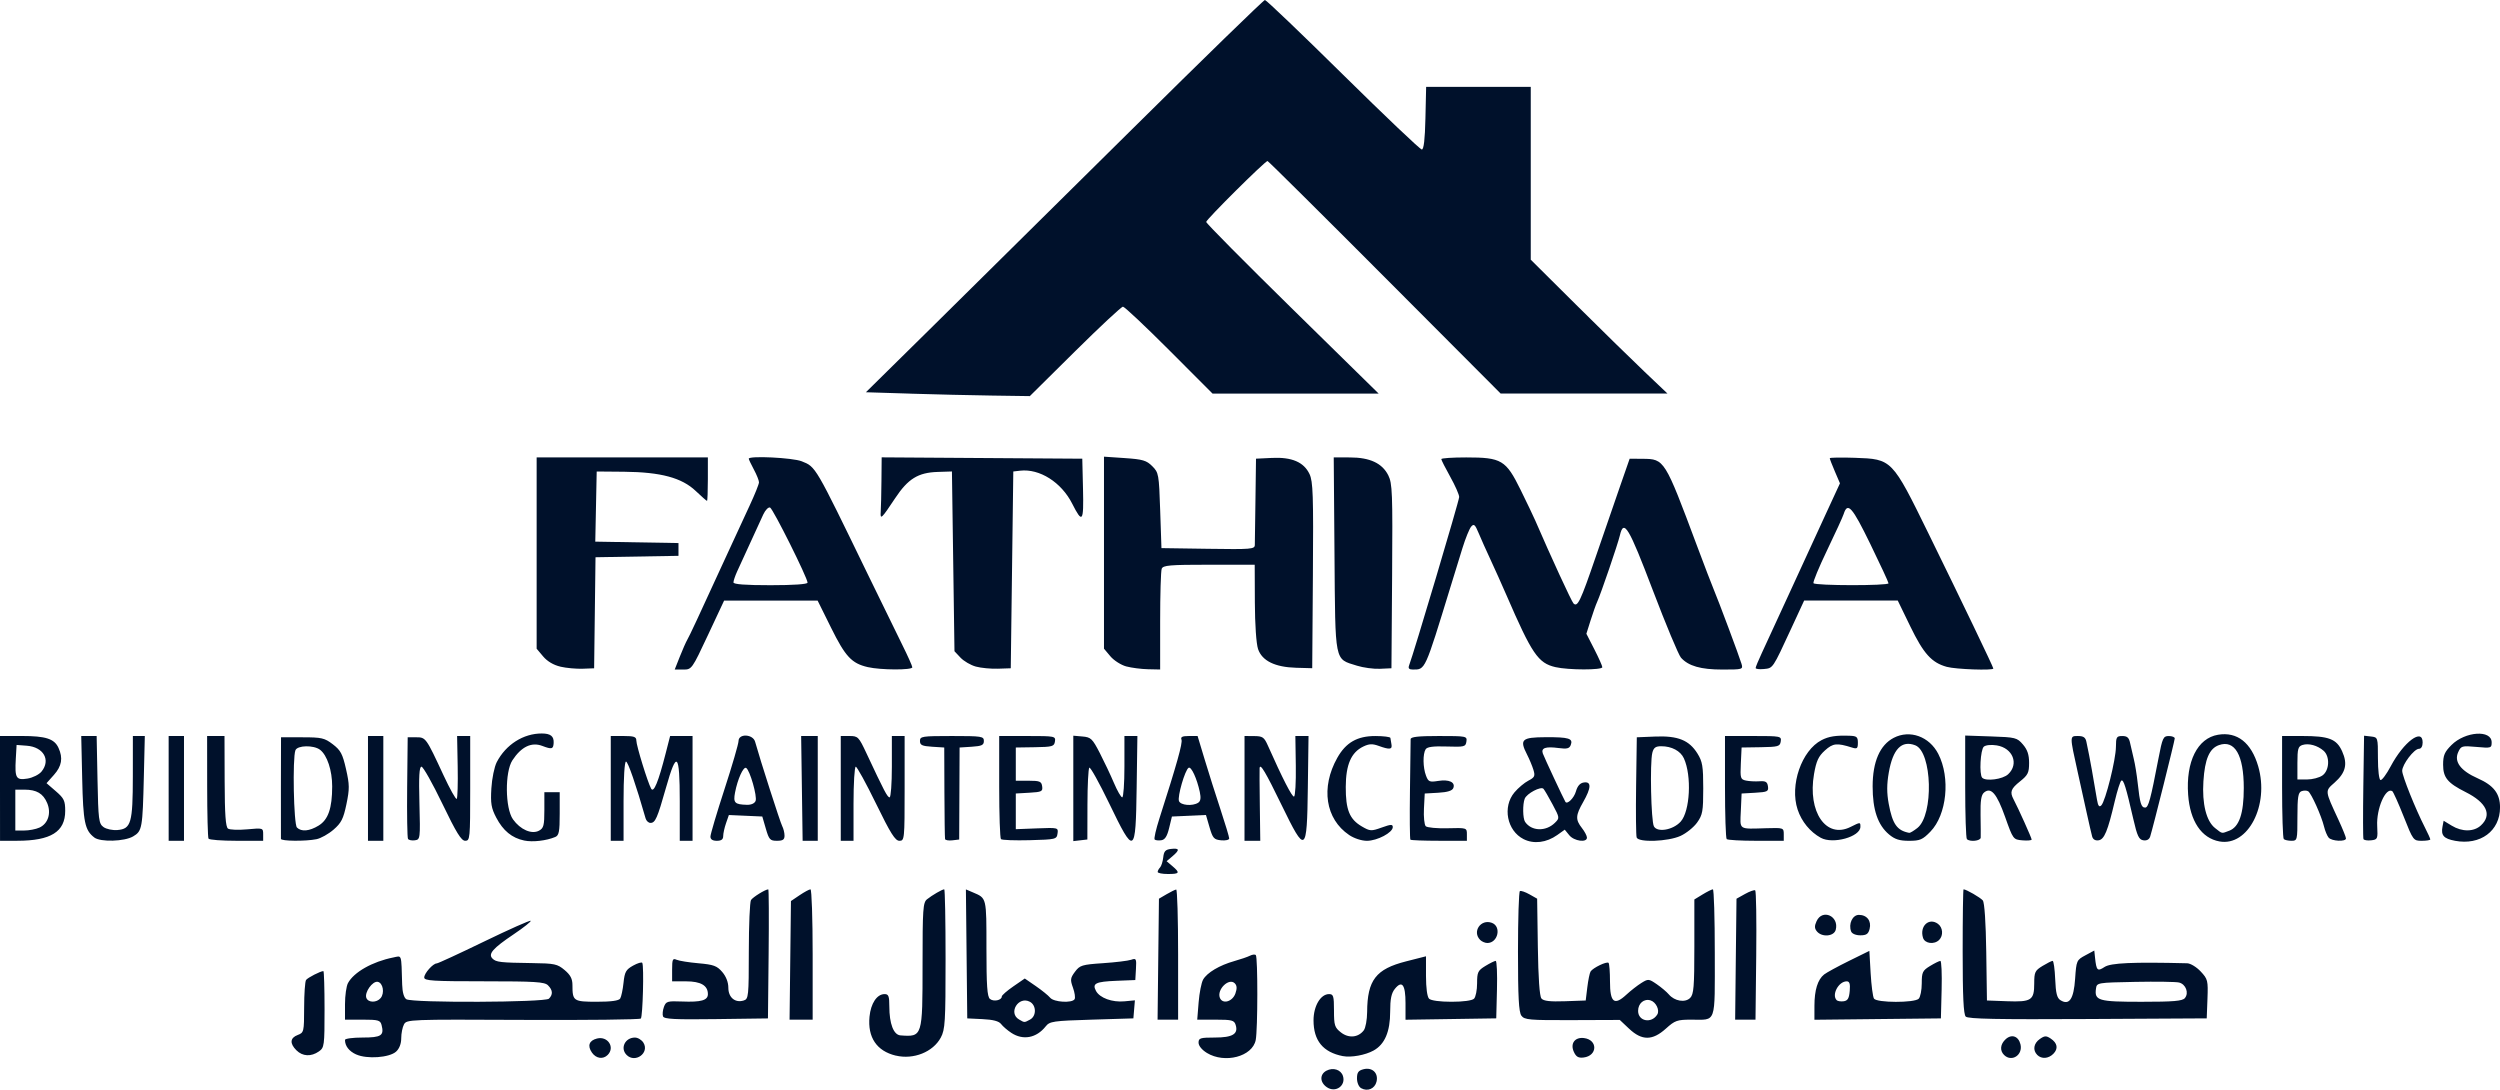 <?xml version="1.0" encoding="UTF-8" standalone="no"?>
<!-- Created with Inkscape (http://www.inkscape.org/) -->

<svg
   width="151.558mm"
   height="66.062mm"
   viewBox="0 0 151.558 66.062"
   version="1.1"
   id="svg1"
   xml:space="preserve"
   xmlns:inkscape="http://www.inkscape.org/namespaces/inkscape"
   xmlns:sodipodi="http://sodipodi.sourceforge.net/DTD/sodipodi-0.dtd"
   xmlns="http://www.w3.org/2000/svg"
   xmlns:svg="http://www.w3.org/2000/svg"><sodipodi:namedview
     id="namedview1"
     pagecolor="#ffffff"
     bordercolor="#000000"
     borderopacity="0.25"
     inkscape:showpageshadow="2"
     inkscape:pageopacity="0.0"
     inkscape:pagecheckerboard="0"
     inkscape:deskcolor="#d1d1d1"
     inkscape:document-units="mm" /><defs
     id="defs1" /><g
     inkscape:label="Layer 1"
     inkscape:groupmode="layer"
     id="layer1"
     transform="translate(-25.167,-107.26)"><path
       style="fill:#00112b;stroke-width:0.586"
       d="m 105.596,173.164 c -0.421,-0.295 -0.43,-0.774 -0.018,-0.994 0.405,-0.217 0.881,-0.065 1.003,0.32 0.19,0.598 -0.46,1.043 -0.985,0.674 z m 2.09,0.066 c -0.146,-0.082 -0.254,-0.336 -0.254,-0.596 0,-0.359 0.084,-0.475 0.4,-0.555 0.53,-0.133 0.914,0.239 0.783,0.76 -0.107,0.425 -0.541,0.608 -0.929,0.391 z m -60.923,-2.044 c -0.438,-0.199 -0.682,-0.514 -0.682,-0.885 0,-0.078 0.481,-0.142 1.068,-0.142 1.133,0 1.317,-0.121 1.15,-0.76 -0.076,-0.29 -0.199,-0.325 -1.151,-0.325 h -1.066 v -0.94 c 0,-0.517 0.081,-1.091 0.18,-1.275 0.355,-0.663 1.48,-1.301 2.74,-1.553 0.543,-0.109 0.487,-0.28 0.546,1.643 0.014,0.47 0.108,0.796 0.254,0.888 0.36,0.227 8.414,0.195 8.644,-0.035 0.252,-0.252 0.234,-0.519 -0.058,-0.81 -0.207,-0.207 -0.78,-0.243 -3.873,-0.243 -3.123,0 -3.63,-0.032 -3.63,-0.232 0,-0.251 0.533,-0.852 0.757,-0.852 0.075,0 1.371,-0.598 2.879,-1.33 1.508,-0.731 2.776,-1.296 2.817,-1.254 0.041,0.041 -0.428,0.413 -1.042,0.826 -1.253,0.842 -1.552,1.186 -1.273,1.464 0.219,0.219 0.479,0.248 2.396,0.274 1.371,0.018 1.539,0.054 1.975,0.421 0.357,0.3 0.477,0.531 0.477,0.917 0,0.965 0.061,1.006 1.479,1.006 0.864,0 1.332,-0.064 1.414,-0.194 0.067,-0.107 0.159,-0.537 0.203,-0.956 0.069,-0.66 0.147,-0.799 0.578,-1.04 0.274,-0.153 0.526,-0.228 0.559,-0.167 0.11,0.198 0.03,3.257 -0.088,3.375 -0.063,0.063 -3.283,0.1 -7.155,0.082 -6.889,-0.033 -7.043,-0.027 -7.205,0.275 -0.091,0.17 -0.165,0.546 -0.165,0.837 0,0.333 -0.115,0.633 -0.312,0.811 -0.407,0.368 -1.769,0.465 -2.414,0.172 z m 1.48,-3.42 c 0.254,-0.306 0.143,-0.924 -0.177,-0.985 -0.316,-0.06 -0.816,0.646 -0.69,0.975 0.114,0.297 0.624,0.302 0.867,0.01 z m 12.809,3.305 c -0.288,-0.412 -0.173,-0.732 0.308,-0.853 0.651,-0.163 1.106,0.536 0.647,0.995 -0.284,0.284 -0.701,0.222 -0.956,-0.142 z m 2.102,0.142 c -0.406,-0.406 -0.095,-1.053 0.505,-1.053 0.175,0 0.406,0.139 0.513,0.31 0.387,0.619 -0.497,1.264 -1.018,0.744 z m 16.314,0.041 c -1.152,-0.278 -1.71,-1.105 -1.589,-2.358 0.078,-0.81 0.452,-1.371 0.916,-1.371 0.239,0 0.286,0.124 0.286,0.751 0,1.047 0.259,1.721 0.674,1.752 1.338,0.099 1.34,0.091 1.34,-4.291 0,-3.378 0.026,-3.763 0.271,-3.96 0.309,-0.248 0.925,-0.605 1.044,-0.605 0.044,0 0.08,1.901 0.08,4.224 0,3.824 -0.027,4.275 -0.289,4.764 -0.469,0.877 -1.656,1.352 -2.732,1.092 z m 18.862,-0.164 c -0.3,-0.183 -0.503,-0.433 -0.503,-0.619 0,-0.28 0.101,-0.312 0.988,-0.312 1.079,0 1.435,-0.217 1.261,-0.767 -0.089,-0.281 -0.228,-0.317 -1.215,-0.317 h -1.114 l 0.084,-1.046 c 0.046,-0.575 0.168,-1.196 0.271,-1.38 0.236,-0.422 0.995,-0.873 1.895,-1.126 0.383,-0.108 0.812,-0.255 0.952,-0.327 0.14,-0.072 0.297,-0.088 0.349,-0.036 0.126,0.126 0.121,4.517 -0.006,5.152 -0.2,1.002 -1.873,1.442 -2.96,0.78 z m 1.731,-3.604 c 0.107,-0.304 0.095,-0.481 -0.04,-0.616 -0.35,-0.35 -1.096,0.375 -0.903,0.878 0.158,0.411 0.767,0.241 0.943,-0.262 z m 6.518,3.8 c -1.204,-0.233 -1.782,-0.937 -1.782,-2.17 0,-0.866 0.428,-1.591 0.941,-1.591 0.264,0 0.299,0.116 0.299,0.996 0,0.898 0.041,1.028 0.419,1.326 0.469,0.369 1.051,0.317 1.387,-0.124 0.109,-0.143 0.201,-0.644 0.204,-1.113 0.013,-1.936 0.527,-2.603 2.367,-3.071 l 1.201,-0.306 v 1.193 c 0,0.721 0.073,1.266 0.186,1.378 0.112,0.112 0.654,0.186 1.363,0.186 0.709,0 1.251,-0.074 1.363,-0.186 0.102,-0.102 0.186,-0.522 0.186,-0.932 0,-0.675 0.048,-0.775 0.503,-1.053 0.277,-0.169 0.558,-0.307 0.625,-0.308 0.067,-3.2e-4 0.102,0.784 0.077,1.742 l -0.044,1.743 -2.75,0.042 -2.75,0.042 v -1.001 c 0,-1.128 -0.209,-1.41 -0.645,-0.872 -0.212,0.262 -0.285,0.613 -0.285,1.38 -2.8e-4,1.216 -0.327,1.984 -1.007,2.36 -0.501,0.278 -1.36,0.434 -1.859,0.338 z m 13.999,-0.26 c -0.23,-0.504 0.062,-0.903 0.612,-0.836 0.851,0.103 0.831,1.078 -0.024,1.18 -0.313,0.037 -0.451,-0.043 -0.588,-0.344 z m 26.08,0.187 c -0.269,-0.269 -0.228,-0.657 0.102,-0.956 0.359,-0.325 0.77,-0.184 0.893,0.309 0.163,0.651 -0.536,1.106 -0.995,0.647 z m 2.014,0 c -0.287,-0.287 -0.221,-0.702 0.155,-0.965 0.291,-0.204 0.388,-0.208 0.658,-0.029 0.413,0.274 0.472,0.616 0.159,0.929 -0.297,0.297 -0.713,0.325 -0.973,0.065 z M 43.138,170.934 c -0.418,-0.418 -0.39,-0.752 0.077,-0.93 0.376,-0.143 0.387,-0.19 0.39,-1.662 0.001,-0.833 0.054,-1.585 0.116,-1.672 0.102,-0.142 0.876,-0.539 1.051,-0.539 0.039,0 0.07,1.042 0.07,2.315 0,2.217 -0.015,2.325 -0.344,2.556 -0.47,0.329 -0.988,0.303 -1.36,-0.069 z m 43.338,-1.059 c -0.236,-0.155 -0.515,-0.396 -0.62,-0.535 -0.131,-0.174 -0.483,-0.267 -1.121,-0.297 l -0.93,-0.045 -0.041,-3.91 -0.041,-3.91 0.429,0.183 c 0.834,0.356 0.816,0.282 0.816,3.376 0,2.275 0.046,2.944 0.213,3.082 0.221,0.183 0.717,0.081 0.717,-0.148 0,-0.072 0.314,-0.347 0.697,-0.611 l 0.697,-0.48 0.667,0.459 c 0.367,0.253 0.759,0.57 0.871,0.705 0.227,0.274 1.328,0.34 1.483,0.09 0.053,-0.086 0.008,-0.399 -0.099,-0.696 -0.174,-0.482 -0.161,-0.587 0.122,-0.967 0.294,-0.394 0.423,-0.434 1.696,-0.52 0.758,-0.051 1.527,-0.144 1.709,-0.207 0.307,-0.106 0.327,-0.067 0.291,0.557 l -0.039,0.672 -1.143,0.046 c -1.263,0.051 -1.484,0.16 -1.241,0.613 0.229,0.427 0.981,0.702 1.727,0.631 l 0.632,-0.06 -0.046,0.547 -0.046,0.547 -2.527,0.077 c -2.345,0.072 -2.546,0.101 -2.789,0.408 -0.562,0.709 -1.373,0.861 -2.085,0.392 z m 1.136,-0.805 c 0.396,-0.212 0.389,-0.865 -0.01,-1.079 -0.691,-0.37 -1.334,0.678 -0.658,1.072 0.34,0.198 0.312,0.198 0.669,0.007 z m 36.318,0.556 -0.566,-0.534 -2.88,0.011 c -2.611,0.01 -2.899,-0.016 -3.086,-0.271 -0.157,-0.215 -0.206,-1.134 -0.206,-3.883 0,-1.981 0.052,-3.632 0.116,-3.668 0.064,-0.036 0.325,0.052 0.581,0.197 l 0.465,0.263 0.042,2.919 c 0.027,1.884 0.104,2.994 0.218,3.131 0.128,0.154 0.515,0.199 1.43,0.167 l 1.254,-0.045 0.097,-0.798 c 0.053,-0.439 0.142,-0.87 0.197,-0.958 0.138,-0.223 0.985,-0.631 1.091,-0.525 0.048,0.048 0.087,0.556 0.087,1.129 0,1.275 0.257,1.481 0.994,0.798 0.263,-0.243 0.671,-0.562 0.909,-0.709 0.415,-0.258 0.449,-0.255 0.93,0.074 0.274,0.188 0.603,0.466 0.731,0.617 0.349,0.413 0.991,0.521 1.295,0.217 0.218,-0.218 0.255,-0.668 0.255,-3.112 v -2.857 l 0.503,-0.307 c 0.277,-0.169 0.556,-0.307 0.62,-0.308 0.064,-3.1e-4 0.116,1.735 0.116,3.856 0,4.382 0.119,4.045 -1.427,4.045 -0.853,0 -0.991,0.049 -1.537,0.542 -0.815,0.736 -1.454,0.738 -2.228,0.009 z m 1.707,-0.863 c 0.159,-0.257 -0.074,-0.75 -0.404,-0.855 -0.398,-0.126 -0.759,0.176 -0.759,0.636 0,0.632 0.813,0.785 1.163,0.219 z m -60.276,0.112 c -0.044,-0.114 -0.018,-0.372 0.056,-0.573 0.125,-0.337 0.211,-0.363 1.089,-0.328 1.164,0.048 1.576,-0.069 1.576,-0.447 0,-0.524 -0.431,-0.775 -1.328,-0.775 h -0.841 v -0.714 c 0,-0.622 0.035,-0.698 0.271,-0.594 0.149,0.066 0.749,0.162 1.333,0.213 0.909,0.08 1.115,0.155 1.433,0.525 0.235,0.273 0.372,0.626 0.372,0.96 0,0.592 0.416,0.934 0.935,0.77 0.288,-0.091 0.304,-0.252 0.306,-2.991 0.001,-1.592 0.061,-2.986 0.132,-3.098 0.113,-0.177 0.874,-0.648 1.048,-0.648 0.034,0 0.044,1.76 0.021,3.912 l -0.041,3.912 -3.141,0.042 c -2.507,0.034 -3.157,2e-4 -3.22,-0.165 z m 7.714,-3.395 0.042,-3.596 0.526,-0.355 c 0.29,-0.195 0.586,-0.355 0.658,-0.355 0.073,0 0.132,1.778 0.132,3.951 v 3.951 h -0.7 -0.7 z m 22.309,-0.071 0.042,-3.667 0.465,-0.272 c 0.256,-0.15 0.517,-0.277 0.581,-0.284 0.064,-0.006 0.116,1.766 0.116,3.939 v 3.951 h -0.622 -0.623 z m 35.013,5.9e-4 0.042,-3.666 0.514,-0.287 c 0.283,-0.158 0.562,-0.258 0.62,-0.222 0.058,0.036 0.086,1.815 0.062,3.953 l -0.044,3.888 h -0.617 -0.617 z m 4.767,2.827 c 0,-0.954 0.197,-1.593 0.587,-1.901 0.146,-0.115 0.823,-0.484 1.504,-0.82 l 1.239,-0.61 0.077,1.35 c 0.043,0.742 0.134,1.437 0.203,1.543 0.167,0.258 2.453,0.265 2.71,0.008 0.102,-0.102 0.186,-0.522 0.186,-0.932 0,-0.675 0.048,-0.775 0.503,-1.053 0.277,-0.169 0.558,-0.307 0.625,-0.308 0.067,-3.3e-4 0.102,0.784 0.077,1.742 l -0.044,1.743 -3.834,0.041 -3.834,0.042 z m 2.14,-0.904 c 0.036,-0.433 -0.011,-0.581 -0.183,-0.581 -0.495,0 -0.931,0.82 -0.608,1.143 0.06,0.06 0.252,0.089 0.426,0.065 0.243,-0.035 0.327,-0.179 0.364,-0.626 z m 7.033,1.558 c -0.136,-0.136 -0.187,-1.214 -0.187,-3.952 0,-2.071 0.024,-3.765 0.054,-3.765 0.157,0 1.022,0.499 1.166,0.673 0.104,0.125 0.184,1.321 0.21,3.134 l 0.042,2.932 1.215,0.045 c 1.479,0.055 1.651,-0.057 1.651,-1.074 0,-0.689 0.046,-0.786 0.503,-1.065 0.277,-0.169 0.553,-0.307 0.613,-0.308 0.06,-3.3e-4 0.13,0.498 0.155,1.106 0.035,0.853 0.108,1.146 0.317,1.277 0.535,0.336 0.806,-0.059 0.891,-1.298 0.076,-1.101 0.09,-1.135 0.62,-1.42 l 0.542,-0.291 0.045,0.429 c 0.084,0.793 0.144,0.851 0.58,0.566 0.373,-0.245 1.697,-0.304 5.006,-0.223 0.2,0.005 0.569,0.228 0.819,0.497 0.432,0.463 0.453,0.547 0.411,1.665 l -0.045,1.178 -7.21,0.04 c -5.479,0.031 -7.255,-0.005 -7.398,-0.147 z m 13.285,-1.125 c 0.257,-0.309 0.057,-0.841 -0.353,-0.942 -0.186,-0.046 -1.384,-0.064 -2.662,-0.039 -2.293,0.044 -2.325,0.049 -2.374,0.402 -0.104,0.735 0.135,0.805 2.762,0.805 1.945,0 2.479,-0.046 2.628,-0.225 z m -42.722,-3.524 c -0.5,-0.5 0.035,-1.285 0.707,-1.037 0.597,0.221 0.374,1.223 -0.273,1.223 -0.136,0 -0.332,-0.084 -0.434,-0.186 z m 26.848,-0.124 c -0.224,-0.706 0.355,-1.253 0.903,-0.852 0.302,0.221 0.339,0.71 0.073,0.976 -0.296,0.296 -0.866,0.224 -0.976,-0.124 z m -6.433,-0.392 c -0.15,-0.181 -0.156,-0.327 -0.022,-0.62 0.351,-0.771 1.379,-0.309 1.162,0.522 -0.105,0.403 -0.834,0.466 -1.14,0.098 z m 2.074,0.004 c -0.175,-0.456 0.082,-1.007 0.47,-1.007 0.489,0 0.771,0.368 0.65,0.85 -0.077,0.308 -0.195,0.389 -0.564,0.389 -0.272,0 -0.504,-0.097 -0.556,-0.233 z m -42.04,-3.609 c 0,-0.068 0.064,-0.19 0.143,-0.271 0.079,-0.081 0.166,-0.356 0.194,-0.612 0.041,-0.377 0.132,-0.474 0.477,-0.514 0.517,-0.059 0.538,0.059 0.077,0.45 l -0.349,0.296 0.349,0.296 c 0.482,0.409 0.442,0.479 -0.271,0.479 -0.341,0 -0.62,-0.056 -0.62,-0.124 z m -38.402,-1.905 c -0.744,-0.155 -1.281,-0.595 -1.696,-1.389 -0.303,-0.579 -0.35,-0.861 -0.296,-1.773 0.035,-0.598 0.182,-1.312 0.328,-1.593 0.552,-1.064 1.615,-1.739 2.73,-1.735 0.536,0.002 0.742,0.168 0.718,0.58 -0.022,0.37 -0.111,0.393 -0.69,0.173 -0.653,-0.248 -1.27,0.049 -1.809,0.871 -0.465,0.709 -0.444,2.911 0.034,3.582 0.446,0.625 1.134,0.924 1.578,0.686 0.281,-0.15 0.324,-0.316 0.324,-1.252 v -1.079 h 0.465 0.465 v 1.3 c 0,1.092 -0.043,1.318 -0.271,1.414 -0.543,0.227 -1.368,0.322 -1.879,0.215 z m 60.587,-0.084 c -1.011,-0.509 -1.294,-1.959 -0.554,-2.838 0.223,-0.265 0.602,-0.584 0.842,-0.708 0.381,-0.197 0.42,-0.28 0.307,-0.653 -0.071,-0.235 -0.246,-0.654 -0.388,-0.931 -0.468,-0.911 -0.325,-1.045 1.128,-1.051 1.414,-0.006 1.675,0.075 1.522,0.474 -0.083,0.215 -0.229,0.251 -0.739,0.183 -0.785,-0.105 -1.07,-0.007 -0.955,0.329 0.071,0.207 1.27,2.774 1.37,2.934 0.112,0.177 0.523,-0.23 0.637,-0.632 0.096,-0.337 0.251,-0.51 0.485,-0.544 0.463,-0.067 0.448,0.326 -0.046,1.189 -0.462,0.808 -0.474,1.063 -0.076,1.572 0.167,0.213 0.305,0.474 0.306,0.581 0.006,0.323 -0.779,0.218 -1.072,-0.143 l -0.273,-0.337 -0.454,0.324 c -0.655,0.466 -1.424,0.561 -2.04,0.251 z m 1.895,-0.989 c 0.295,-0.29 0.294,-0.304 -0.138,-1.113 -0.24,-0.451 -0.489,-0.878 -0.553,-0.949 -0.154,-0.172 -1.017,0.284 -1.139,0.601 -0.131,0.341 -0.117,1.194 0.022,1.401 0.387,0.571 1.257,0.601 1.807,0.061 z m 40.291,1.128 c -1.094,-0.198 -1.786,-1.23 -1.901,-2.833 -0.144,-2.007 0.563,-3.424 1.812,-3.635 1.16,-0.196 2.018,0.478 2.436,1.914 0.683,2.351 -0.614,4.867 -2.347,4.554 z m 0.586,-0.647 c 0.609,-0.232 0.886,-1.042 0.886,-2.593 -3.5e-4,-1.995 -0.544,-2.937 -1.502,-2.601 -0.583,0.205 -0.859,0.844 -0.945,2.194 -0.088,1.365 0.175,2.418 0.708,2.837 0.451,0.355 0.381,0.341 0.853,0.162 z m 13.69,0.607 c -0.679,-0.127 -0.858,-0.327 -0.758,-0.85 l 0.07,-0.365 0.488,0.297 c 0.634,0.387 1.349,0.38 1.775,-0.017 0.686,-0.639 0.345,-1.378 -0.933,-2.019 -1.091,-0.548 -1.362,-0.878 -1.362,-1.658 0,-0.568 0.087,-0.773 0.507,-1.193 0.831,-0.831 2.436,-0.939 2.436,-0.163 0,0.348 -0.035,0.359 -0.923,0.278 -0.88,-0.08 -0.932,-0.065 -1.106,0.318 -0.263,0.578 0.147,1.127 1.184,1.586 0.971,0.429 1.353,0.927 1.353,1.764 0,1.429 -1.19,2.31 -2.731,2.023 z M 25.167,155.054 v -3.176 h 1.31 c 1.465,0 1.984,0.167 2.237,0.722 0.281,0.617 0.199,1.102 -0.277,1.636 l -0.449,0.503 0.566,0.489 c 0.496,0.428 0.566,0.576 0.566,1.191 0,1.267 -0.87,1.809 -2.905,1.811 l -1.046,5.8e-4 z m 2.386,2.38 c 0.53,-0.241 0.732,-0.875 0.475,-1.488 -0.244,-0.58 -0.641,-0.815 -1.379,-0.815 H 26.096 v 1.239 1.239 h 0.535 c 0.294,0 0.709,-0.079 0.922,-0.176 z m 0.131,-3.399 c 0.572,-0.7 0.124,-1.489 -0.891,-1.567 l -0.62,-0.047 -0.048,0.834 c -0.067,1.182 0.012,1.316 0.709,1.205 0.318,-0.051 0.7,-0.242 0.849,-0.424 z m 3.201,3.997 c -0.577,-0.443 -0.676,-0.923 -0.735,-3.558 l -0.058,-2.595 h 0.467 0.467 l 0.052,2.646 c 0.048,2.435 0.077,2.665 0.362,2.873 0.171,0.125 0.551,0.206 0.849,0.181 0.826,-0.07 0.928,-0.428 0.931,-3.26 l 0.002,-2.44 h 0.362 0.362 l -0.058,2.44 c -0.076,3.169 -0.103,3.323 -0.652,3.647 -0.526,0.31 -1.98,0.352 -2.351,0.067 z m 4.506,-2.977 v -3.176 h 0.465 0.465 v 3.176 3.176 H 35.856 35.392 Z m 2.417,3.047 c -0.044,-0.071 -0.081,-1.5 -0.082,-3.176 l -0.003,-3.047 h 0.527 0.527 l 0.009,2.74 c 0.007,2.021 0.06,2.775 0.204,2.874 0.107,0.074 0.631,0.094 1.163,0.044 0.956,-0.088 0.968,-0.085 0.968,0.302 v 0.392 H 39.506 c -0.89,0 -1.653,-0.058 -1.697,-0.129 z m 4.39,0.013 c -0.005,-0.064 -0.006,-1.476 -0.002,-3.137 l 0.007,-3.021 h 1.292 c 1.17,0 1.345,0.04 1.848,0.424 0.474,0.362 0.592,0.583 0.8,1.501 0.216,0.951 0.219,1.199 0.025,2.132 -0.184,0.884 -0.311,1.134 -0.779,1.54 -0.307,0.267 -0.774,0.528 -1.038,0.581 -0.67,0.134 -2.143,0.12 -2.154,-0.02 z m 2.285,-0.806 c 0.581,-0.354 0.821,-1.047 0.822,-2.375 9.37e-4,-0.968 -0.306,-1.894 -0.737,-2.221 -0.388,-0.294 -1.375,-0.274 -1.492,0.031 -0.183,0.476 -0.104,4.486 0.092,4.682 0.27,0.27 0.751,0.227 1.315,-0.116 z m 2.992,-2.254 v -3.176 h 0.465 0.465 v 3.176 3.176 h -0.465 -0.465 z m 2.426,3.06 c -0.045,-0.073 -0.068,-1.489 -0.051,-3.146 l 0.032,-3.013 h 0.511 c 0.587,0 0.598,0.015 1.66,2.301 0.39,0.84 0.751,1.485 0.802,1.434 0.051,-0.051 0.077,-0.93 0.058,-1.953 l -0.035,-1.86 h 0.397 0.397 v 3.176 c 0,3.05 -0.012,3.176 -0.303,3.176 -0.237,0 -0.538,-0.488 -1.385,-2.246 -0.595,-1.236 -1.164,-2.246 -1.265,-2.246 -0.134,0 -0.168,0.583 -0.125,2.208 0.056,2.163 0.051,2.209 -0.277,2.255 -0.184,0.026 -0.371,-0.012 -0.416,-0.086 z m 12.292,-3.06 v -3.176 h 0.775 c 0.636,0 0.775,0.049 0.775,0.273 0,0.306 0.689,2.545 0.898,2.919 0.156,0.278 0.437,-0.406 0.882,-2.146 l 0.268,-1.046 h 0.68 0.68 v 3.176 3.176 H 66.764 66.376 v -2.401 c 0,-2.942 -0.184,-3.121 -0.836,-0.813 -0.523,1.848 -0.647,2.13 -0.94,2.13 -0.119,0 -0.251,-0.122 -0.294,-0.271 -0.584,-2.039 -1.07,-3.447 -1.189,-3.447 -0.088,0 -0.148,0.976 -0.148,2.401 v 2.401 H 62.581 62.193 Z m 6.042,2.923 c 0,-0.139 0.383,-1.432 0.852,-2.873 0.469,-1.441 0.852,-2.757 0.852,-2.923 0,-0.465 0.875,-0.425 1.005,0.046 0.297,1.072 1.521,4.882 1.641,5.11 0.078,0.148 0.142,0.409 0.142,0.581 0,0.243 -0.102,0.312 -0.46,0.312 -0.416,0 -0.481,-0.071 -0.674,-0.736 l -0.214,-0.736 -1.013,-0.045 -1.013,-0.045 -0.172,0.495 c -0.095,0.272 -0.172,0.624 -0.172,0.781 0,0.203 -0.114,0.287 -0.387,0.287 -0.255,0 -0.387,-0.086 -0.387,-0.253 z m 2.739,-2.165 c 0.106,-0.277 -0.346,-1.859 -0.572,-1.998 -0.168,-0.104 -0.523,0.683 -0.676,1.497 -0.116,0.619 -0.02,0.717 0.721,0.738 0.261,0.007 0.468,-0.086 0.527,-0.237 z m 2.806,-0.758 -0.045,-3.176 0.504,1.6e-4 0.503,1.5e-4 v 3.176 3.176 H 74.284 73.825 Z m 2.356,1.5e-4 v -3.176 h 0.534 c 0.508,0 0.558,0.051 1.024,1.046 1.081,2.309 1.272,2.672 1.403,2.672 0.075,0 0.137,-0.837 0.137,-1.859 v -1.859 h 0.387 0.387 v 3.176 c 0,3.096 -0.008,3.176 -0.317,3.176 -0.254,0 -0.534,-0.444 -1.413,-2.246 -0.603,-1.236 -1.158,-2.246 -1.232,-2.246 -0.075,0 -0.136,1.011 -0.136,2.246 v 2.246 H 76.524 76.137 Z m 6.323,3.07 c -0.016,-0.07 -0.033,-1.347 -0.039,-2.838 l -0.01,-2.711 -0.736,-0.047 c -0.61,-0.039 -0.736,-0.099 -0.736,-0.349 0,-0.282 0.121,-0.301 1.937,-0.301 1.815,0 1.937,0.019 1.937,0.301 0,0.25 -0.126,0.309 -0.736,0.349 l -0.736,0.047 -0.012,2.789 -0.012,2.789 -0.414,0.049 c -0.228,0.027 -0.427,-0.008 -0.442,-0.077 z m 3.39,0.008 c -0.06,-0.059 -0.108,-1.491 -0.108,-3.181 v -3.073 h 1.715 c 1.663,0 1.713,0.01 1.665,0.33 -0.045,0.301 -0.151,0.332 -1.211,0.349 l -1.162,0.018 v 1.007 1.007 h 0.775 c 0.68,0 0.781,0.042 0.823,0.34 0.044,0.309 -0.027,0.344 -0.775,0.387 l -0.823,0.047 v 1.082 1.082 l 1.291,-0.05 c 1.276,-0.049 1.29,-0.045 1.239,0.312 -0.05,0.35 -0.106,0.363 -1.686,0.405 -0.899,0.024 -1.683,-0.005 -1.743,-0.065 z m 4.385,-3.077 v -3.196 l 0.557,0.048 c 0.509,0.044 0.598,0.129 1.046,0.995 0.269,0.521 0.656,1.34 0.86,1.82 0.204,0.48 0.43,0.873 0.503,0.873 0.073,0 0.133,-0.837 0.133,-1.859 v -1.859 h 0.393 0.393 l -0.045,3.135 c -0.058,4.086 -0.132,4.128 -1.662,0.956 -0.605,-1.253 -1.148,-2.23 -1.208,-2.17 -0.06,0.06 -0.111,1.063 -0.113,2.231 l -0.005,2.122 -0.426,0.049 -0.426,0.049 z m 4.931,3.097 c -0.05,-0.05 0.081,-0.628 0.292,-1.285 1.052,-3.28 1.413,-4.567 1.335,-4.768 -0.063,-0.165 0.05,-0.221 0.446,-0.221 h 0.531 l 0.432,1.433 c 0.238,0.788 0.668,2.149 0.958,3.023 0.289,0.875 0.526,1.663 0.526,1.753 0,0.089 -0.22,0.141 -0.488,0.114 -0.437,-0.043 -0.511,-0.127 -0.704,-0.791 l -0.216,-0.743 -1.032,0.046 -1.032,0.046 -0.169,0.697 c -0.123,0.507 -0.253,0.709 -0.478,0.742 -0.17,0.025 -0.35,0.004 -0.401,-0.046 z m 2.638,-2.229 c 0.149,-0.094 0.178,-0.285 0.099,-0.656 -0.174,-0.815 -0.52,-1.561 -0.678,-1.463 -0.221,0.137 -0.687,1.748 -0.584,2.018 0.099,0.259 0.817,0.321 1.164,0.101 z m 2.811,-0.869 v -3.176 l 0.581,0.004 c 0.52,0.004 0.608,0.065 0.837,0.581 0.882,1.985 1.466,3.124 1.583,3.086 0.074,-0.024 0.123,-0.86 0.108,-1.857 l -0.027,-1.814 h 0.399 0.399 l -0.042,3.137 c -0.053,3.993 -0.134,4.046 -1.588,1.053 -0.978,-2.014 -1.303,-2.56 -1.336,-2.246 -0.008,0.081 -0.003,1.106 0.013,2.277 l 0.028,2.13 h -0.478 -0.478 z m 6.34,2.824 c -1.435,-0.967 -1.728,-2.879 -0.716,-4.678 0.521,-0.926 1.209,-1.321 2.301,-1.321 0.499,0 0.912,0.052 0.918,0.116 0.007,0.064 0.035,0.238 0.064,0.387 0.061,0.317 -0.104,0.337 -0.774,0.095 -0.383,-0.139 -0.583,-0.13 -0.933,0.039 -0.736,0.355 -1.057,1.095 -1.063,2.446 -0.006,1.389 0.228,1.964 0.976,2.399 0.498,0.29 0.567,0.294 1.201,0.066 0.562,-0.202 0.673,-0.206 0.673,-0.026 0,0.331 -0.941,0.829 -1.565,0.83 -0.325,3.4e-4 -0.777,-0.147 -1.081,-0.352 z m 3.716,0.286 c -0.036,-0.036 -0.049,-1.378 -0.027,-2.982 0.022,-1.604 0.04,-3.003 0.041,-3.11 5.8e-4,-0.143 0.448,-0.194 1.716,-0.194 1.672,0 1.714,0.008 1.665,0.337 -0.046,0.315 -0.124,0.334 -1.195,0.299 -0.815,-0.027 -1.183,0.021 -1.276,0.167 -0.178,0.281 -0.167,1.106 0.022,1.602 0.141,0.371 0.213,0.402 0.736,0.318 0.661,-0.106 1.055,0.078 0.92,0.429 -0.063,0.165 -0.347,0.254 -0.913,0.287 l -0.821,0.047 -0.047,0.913 c -0.026,0.502 0.023,0.983 0.108,1.069 0.085,0.085 0.682,0.141 1.325,0.124 1.159,-0.031 1.17,-0.027 1.17,0.364 v 0.395 h -1.678 c -0.923,0 -1.708,-0.03 -1.745,-0.066 z m 13.717,-0.132 c -0.042,-0.109 -0.057,-1.521 -0.034,-3.137 l 0.042,-2.939 1.124,-0.046 c 1.366,-0.055 2.049,0.22 2.553,1.03 0.304,0.488 0.351,0.773 0.351,2.114 0,1.387 -0.039,1.604 -0.372,2.071 -0.205,0.287 -0.658,0.651 -1.007,0.81 -0.758,0.344 -2.538,0.409 -2.657,0.097 z m 2.669,-0.966 c 0.568,-0.632 0.676,-2.776 0.194,-3.834 -0.204,-0.449 -0.738,-0.734 -1.373,-0.734 -0.344,0 -0.463,0.087 -0.541,0.399 -0.153,0.608 -0.077,4.132 0.096,4.457 0.208,0.391 1.167,0.222 1.624,-0.288 z m 2.788,1.061 c -0.057,-0.057 -0.103,-1.486 -0.103,-3.176 v -3.073 h 1.715 c 1.663,0 1.713,0.01 1.665,0.33 -0.045,0.301 -0.151,0.332 -1.211,0.349 l -1.162,0.018 -0.046,0.964 c -0.043,0.897 -0.021,0.969 0.31,1.04 0.196,0.042 0.565,0.061 0.821,0.043 0.373,-0.026 0.474,0.035 0.513,0.308 0.044,0.309 -0.027,0.344 -0.775,0.387 l -0.823,0.047 -0.046,1.046 c -0.052,1.189 -0.172,1.108 1.556,1.057 1.027,-0.03 1.046,-0.023 1.046,0.366 v 0.397 h -1.678 c -0.923,0 -1.725,-0.046 -1.782,-0.103 z m 5.706,-0.077 c -0.652,-0.36 -1.163,-0.983 -1.406,-1.714 -0.489,-1.473 0.239,-3.582 1.453,-4.209 0.44,-0.227 0.864,-0.294 1.696,-0.265 0.435,0.015 0.504,0.072 0.504,0.423 0,0.35 -0.048,0.39 -0.349,0.295 -0.929,-0.293 -1.159,-0.269 -1.65,0.175 -0.391,0.354 -0.521,0.636 -0.659,1.429 -0.398,2.298 0.735,3.945 2.209,3.209 0.606,-0.302 0.603,-0.302 0.603,-0.013 0,0.609 -1.668,1.074 -2.401,0.669 z m 4.134,-0.206 c -0.68,-0.572 -0.994,-1.495 -0.992,-2.915 0.002,-1.495 0.442,-2.507 1.279,-2.941 0.978,-0.507 2.159,-0.081 2.701,0.975 0.744,1.449 0.517,3.687 -0.477,4.711 -0.475,0.489 -0.633,0.557 -1.296,0.557 -0.579,0 -0.862,-0.09 -1.215,-0.387 z m 1.721,-0.391 c 0.999,-0.786 0.899,-4.618 -0.131,-5.013 -0.828,-0.318 -1.355,0.227 -1.604,1.659 -0.123,0.705 -0.124,1.232 -0.004,1.883 0.229,1.238 0.503,1.627 1.245,1.767 0.052,0.01 0.274,-0.123 0.493,-0.295 z m 3.001,0.674 c -0.057,-0.057 -0.103,-1.493 -0.103,-3.19 v -3.087 l 1.563,0.053 c 1.49,0.051 1.58,0.073 1.937,0.488 0.272,0.317 0.374,0.619 0.374,1.117 0,0.594 -0.07,0.738 -0.542,1.115 -0.566,0.452 -0.637,0.645 -0.4,1.093 0.282,0.531 1.097,2.343 1.097,2.438 0,0.053 -0.252,0.075 -0.561,0.049 -0.556,-0.048 -0.565,-0.06 -1.046,-1.415 -0.505,-1.425 -0.857,-1.833 -1.277,-1.485 -0.174,0.144 -0.228,0.492 -0.213,1.368 0.011,0.646 0.015,1.261 0.009,1.368 -0.011,0.201 -0.657,0.271 -0.837,0.09 z m 2.501,-3.931 c 0.668,-0.622 0.285,-1.591 -0.691,-1.749 -0.332,-0.054 -0.664,-0.022 -0.781,0.075 -0.21,0.174 -0.291,1.696 -0.1,1.887 0.231,0.231 1.242,0.094 1.572,-0.213 z m 5.092,3.772 c -0.042,-0.154 -0.192,-0.803 -0.332,-1.442 -0.141,-0.639 -0.387,-1.755 -0.547,-2.479 -0.488,-2.203 -0.488,-2.169 0.019,-2.169 0.332,0 0.458,0.086 0.511,0.349 0.039,0.192 0.114,0.558 0.166,0.813 0.085,0.416 0.194,1.034 0.476,2.693 0.066,0.386 0.135,0.478 0.262,0.351 0.252,-0.252 0.883,-2.776 0.887,-3.547 0.003,-0.597 0.039,-0.658 0.388,-0.658 0.295,0 0.405,0.099 0.472,0.426 0.048,0.234 0.149,0.67 0.224,0.968 0.075,0.298 0.182,0.961 0.238,1.472 0.132,1.215 0.21,1.472 0.449,1.472 0.2,0 0.326,-0.467 0.809,-2.982 0.239,-1.245 0.29,-1.356 0.623,-1.356 0.2,0 0.363,0.065 0.363,0.144 0,0.139 -1.312,5.381 -1.488,5.946 -0.055,0.178 -0.206,0.263 -0.413,0.232 -0.271,-0.04 -0.374,-0.257 -0.61,-1.287 -0.445,-1.941 -0.593,-2.416 -0.725,-2.334 -0.068,0.042 -0.246,0.601 -0.398,1.242 -0.431,1.832 -0.636,2.326 -0.985,2.379 -0.196,0.03 -0.34,-0.056 -0.388,-0.232 z m 11.618,0.159 c -0.057,-0.057 -0.103,-1.486 -0.103,-3.176 v -3.073 h 1.216 c 1.622,0 2.085,0.177 2.424,0.928 0.347,0.769 0.218,1.298 -0.461,1.9 -0.588,0.521 -0.596,0.449 0.237,2.248 0.251,0.543 0.457,1.052 0.457,1.132 0,0.215 -0.867,0.174 -1.053,-0.05 -0.089,-0.107 -0.212,-0.403 -0.274,-0.658 -0.16,-0.659 -0.777,-2.033 -0.965,-2.149 -0.087,-0.054 -0.269,-0.055 -0.405,-0.004 -0.201,0.077 -0.246,0.362 -0.246,1.55 0,1.421 -0.008,1.455 -0.361,1.455 -0.199,0 -0.408,-0.046 -0.465,-0.103 z m 2.341,-3.856 c 0.427,-0.299 0.469,-1.15 0.073,-1.498 -0.368,-0.323 -0.904,-0.471 -1.278,-0.352 -0.268,0.085 -0.31,0.234 -0.31,1.095 v 0.997 h 0.585 c 0.322,0 0.74,-0.109 0.93,-0.241 z m 2.489,3.852 c -0.029,-0.069 -0.033,-1.506 -0.008,-3.194 l 0.045,-3.069 0.42,0.048 c 0.418,0.048 0.42,0.052 0.42,1.324 0,0.719 0.068,1.293 0.155,1.317 0.085,0.023 0.364,-0.353 0.62,-0.835 0.788,-1.483 1.936,-2.341 1.936,-1.447 0,0.235 -0.088,0.387 -0.225,0.387 -0.293,0 -1.015,0.95 -1.015,1.336 0,0.308 0.801,2.303 1.379,3.437 0.179,0.35 0.325,0.674 0.325,0.72 0,0.046 -0.232,0.084 -0.516,0.084 -0.508,0 -0.526,-0.024 -1.098,-1.471 -0.32,-0.809 -0.632,-1.502 -0.692,-1.539 -0.402,-0.249 -0.97,1.065 -0.913,2.115 0.042,0.783 0.026,0.82 -0.368,0.866 -0.226,0.026 -0.435,-0.009 -0.465,-0.077 z M 59.141,147.674 c -0.414,-0.095 -0.795,-0.32 -1.046,-0.618 l -0.395,-0.469 v -5.798 -5.798 h 5.19 5.19 v 1.317 c 0,0.724 -0.023,1.317 -0.052,1.317 -0.029,0 -0.335,-0.269 -0.681,-0.598 -0.845,-0.804 -2.121,-1.147 -4.342,-1.168 l -1.664,-0.015 -0.043,2.126 -0.043,2.126 2.522,0.043 2.522,0.043 v 0.387 0.387 l -2.515,0.043 -2.515,0.043 -0.042,3.366 -0.042,3.366 -0.697,0.026 c -0.383,0.014 -0.99,-0.042 -1.348,-0.124 z m 7.234,-0.595 c 0.167,-0.424 0.375,-0.894 0.462,-1.046 0.151,-0.263 0.578,-1.178 2.404,-5.155 0.45,-0.98 1.07,-2.322 1.378,-2.983 0.308,-0.661 0.56,-1.289 0.56,-1.397 0,-0.107 -0.139,-0.455 -0.31,-0.773 -0.17,-0.318 -0.31,-0.613 -0.31,-0.656 0,-0.192 2.668,-0.062 3.212,0.157 0.858,0.344 0.787,0.223 3.987,6.815 0.827,1.704 1.777,3.647 2.11,4.317 0.333,0.67 0.606,1.28 0.606,1.356 0,0.178 -1.916,0.17 -2.699,-0.011 -0.979,-0.227 -1.357,-0.633 -2.224,-2.383 l -0.818,-1.651 h -2.834 -2.834 l -0.98,2.091 c -0.971,2.073 -0.985,2.091 -1.498,2.091 h -0.518 z m 7.748,-4.497 c 0,-0.289 -2.09,-4.478 -2.272,-4.553 -0.099,-0.041 -0.285,0.147 -0.412,0.419 -0.23,0.49 -1.163,2.524 -1.587,3.461 -0.122,0.269 -0.221,0.565 -0.221,0.658 0,0.116 0.717,0.17 2.246,0.17 1.394,0 2.246,-0.059 2.246,-0.155 z m 10.202,5.088 c -0.311,-0.085 -0.729,-0.329 -0.93,-0.542 l -0.365,-0.388 -0.077,-5.449 -0.077,-5.449 -0.866,0.028 c -1.187,0.039 -1.795,0.415 -2.576,1.593 -0.831,1.255 -0.913,1.331 -0.875,0.816 0.017,-0.233 0.037,-1.069 0.044,-1.858 l 0.013,-1.435 6.081,0.041 6.081,0.041 0.044,1.833 c 0.048,2.011 -0.033,2.122 -0.656,0.892 -0.658,-1.299 -1.978,-2.134 -3.156,-1.998 l -0.414,0.048 -0.077,5.965 -0.077,5.965 -0.775,0.026 c -0.426,0.014 -1.029,-0.043 -1.339,-0.128 z m 9.125,-0.007 c -0.319,-0.085 -0.755,-0.362 -0.968,-0.616 l -0.388,-0.462 v -5.82 -5.82 l 1.261,0.086 c 1.089,0.075 1.317,0.141 1.665,0.49 0.39,0.39 0.407,0.481 0.481,2.686 l 0.077,2.282 2.827,0.042 c 2.617,0.039 2.828,0.022 2.833,-0.232 0.003,-0.151 0.02,-1.39 0.039,-2.753 l 0.033,-2.479 0.968,-0.046 c 1.207,-0.058 1.932,0.254 2.275,0.976 0.214,0.45 0.241,1.267 0.206,6.146 l -0.041,5.627 -0.971,-0.027 c -1.288,-0.036 -2.069,-0.419 -2.313,-1.135 -0.108,-0.318 -0.189,-1.487 -0.194,-2.827 l -0.009,-2.285 h -2.772 c -2.385,0 -2.785,0.034 -2.866,0.245 -0.052,0.135 -0.094,1.564 -0.094,3.176 v 2.931 l -0.736,-0.016 c -0.405,-0.009 -0.997,-0.085 -1.316,-0.17 z m 13.969,-0.05 c -1.366,-0.428 -1.299,-0.093 -1.351,-6.751 l -0.046,-5.871 0.975,2.4e-4 c 1.215,2.9e-4 1.962,0.348 2.332,1.084 0.247,0.492 0.268,1.062 0.232,6.12 l -0.04,5.577 -0.697,0.032 c -0.383,0.017 -1.016,-0.068 -1.406,-0.191 z m 3.167,0.001 c 0.283,-0.738 3.041,-10.01 3.041,-10.224 0,-0.141 -0.244,-0.694 -0.542,-1.227 -0.298,-0.533 -0.542,-1.015 -0.542,-1.071 0,-0.056 0.68,-0.101 1.511,-0.101 2.141,3.4e-4 2.405,0.157 3.292,1.957 0.383,0.778 0.784,1.615 0.889,1.859 0.958,2.216 2.203,4.915 2.322,5.035 0.246,0.246 0.423,-0.124 1.343,-2.809 0.482,-1.406 1.143,-3.323 1.469,-4.26 l 0.593,-1.704 0.792,0.006 c 1.319,0.011 1.331,0.029 3.286,5.261 0.446,1.193 0.9,2.378 1.009,2.634 0.273,0.639 1.568,4.103 1.694,4.532 0.101,0.341 0.076,0.349 -1.152,0.349 -1.318,0 -2.067,-0.214 -2.518,-0.721 -0.146,-0.164 -0.914,-2.004 -1.707,-4.088 -1.459,-3.838 -1.76,-4.339 -1.996,-3.325 -0.121,0.523 -1.156,3.551 -1.376,4.028 -0.079,0.17 -0.258,0.676 -0.399,1.123 l -0.256,0.813 0.483,0.943 c 0.265,0.519 0.483,1.007 0.483,1.084 0,0.181 -2.058,0.178 -2.842,-0.004 -1.049,-0.243 -1.423,-0.793 -2.963,-4.347 -0.277,-0.639 -0.715,-1.615 -0.973,-2.169 -0.258,-0.554 -0.584,-1.281 -0.723,-1.617 -0.213,-0.513 -0.284,-0.575 -0.448,-0.387 -0.107,0.122 -0.346,0.711 -0.531,1.307 -0.185,0.596 -0.507,1.642 -0.716,2.324 -1.581,5.154 -1.527,5.035 -2.297,5.035 -0.217,0 -0.286,-0.073 -0.224,-0.235 z m 21.013,0.144 c 0,-0.061 0.167,-0.466 0.371,-0.901 0.204,-0.434 0.978,-2.114 1.72,-3.733 0.742,-1.619 1.725,-3.758 2.185,-4.753 l 0.836,-1.81 -0.309,-0.721 c -0.17,-0.396 -0.309,-0.756 -0.309,-0.8 0,-0.043 0.685,-0.055 1.523,-0.026 2.255,0.079 2.245,0.069 4.465,4.595 2.053,4.186 3.928,8.09 3.928,8.179 0,0.131 -2.28,0.049 -2.823,-0.101 -0.92,-0.255 -1.407,-0.797 -2.215,-2.462 l -0.757,-1.56 h -2.836 -2.836 l -0.77,1.665 c -1.154,2.495 -1.113,2.434 -1.673,2.489 -0.274,0.027 -0.499,-0.001 -0.499,-0.062 z m 8.056,-5.137 c 0,-0.064 -0.498,-1.138 -1.107,-2.388 -1.098,-2.254 -1.373,-2.562 -1.612,-1.81 -0.053,0.168 -0.504,1.153 -1.002,2.188 -0.497,1.035 -0.871,1.937 -0.829,2.004 0.096,0.155 4.55,0.161 4.55,0.006 z m -59.31,-11.498 -2.685,-0.083 4.08,-4.022 c 2.244,-2.212 7.655,-7.563 12.024,-11.89 4.369,-4.327 8.009,-7.868 8.088,-7.868 0.079,0 2.211,2.039 4.738,4.532 2.527,2.492 4.673,4.532 4.771,4.532 0.12,0 0.191,-0.605 0.22,-1.898 l 0.043,-1.898 h 3.171 3.171 v 5.238 5.238 l 2.75,2.732 c 1.512,1.503 3.377,3.328 4.144,4.057 l 1.394,1.325 -5.056,5e-4 -5.056,4.9e-4 -7.028,-7.049 c -3.866,-3.877 -7.064,-7.049 -7.106,-7.049 -0.147,0 -3.718,3.547 -3.718,3.694 0,0.081 2.352,2.455 5.227,5.276 l 5.227,5.129 h -5.035 -5.035 l -2.63,-2.634 c -1.447,-1.449 -2.707,-2.634 -2.8,-2.634 -0.094,0 -1.402,1.22 -2.908,2.711 l -2.738,2.711 -2.284,-0.033 c -1.256,-0.018 -3.492,-0.07 -4.969,-0.116 z"
       id="path1" /></g></svg>
